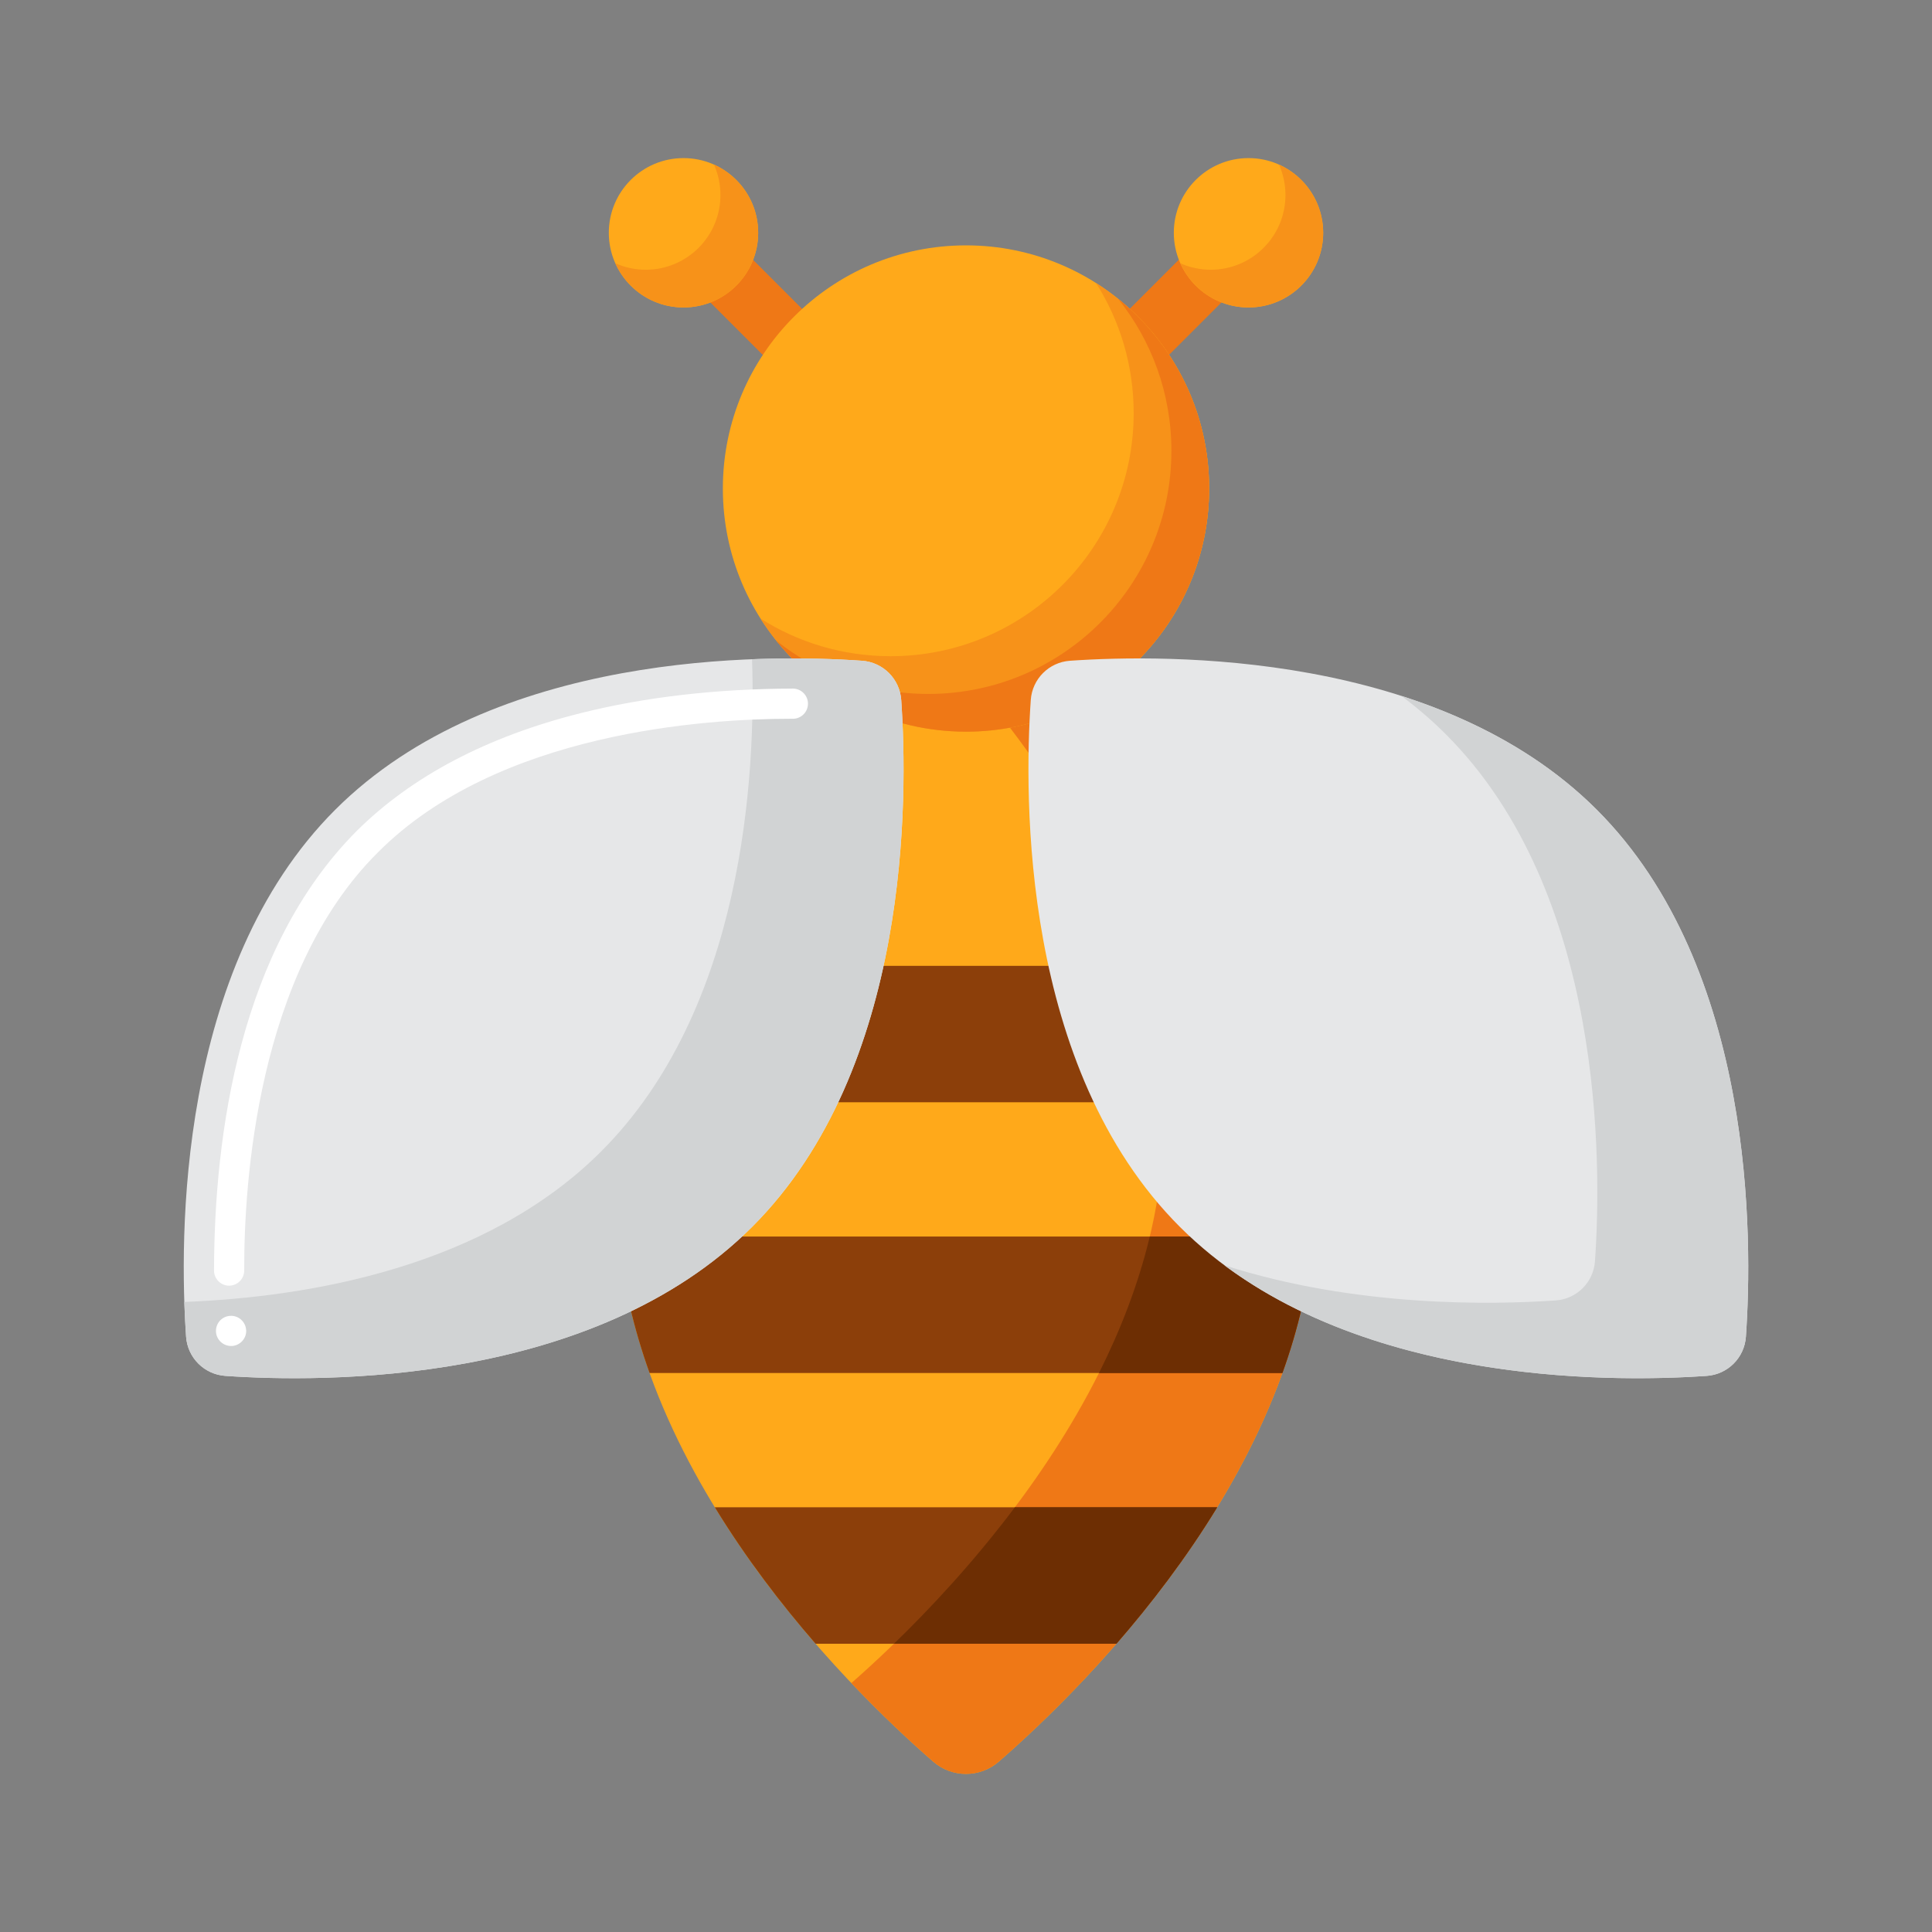 <svg id="Layer_1" enable-background="new 0 0 256 256" height="512" viewBox="0 0 256 256" width="512" xmlns="http://www.w3.org/2000/svg"><rect x="0" y="0" width="256" height="256" fill="#808080" stroke="none"/><g><g><g><g><g><path d="m94.568 27.532h7.999v22.627h-7.999z" fill="#ef7816" transform="matrix(.707 -.707 .707 .707 1.402 81.075)"/></g></g><g><g><circle cx="90.567" cy="30.845" fill="#ffa91a" r="9.896"/></g></g><g><g><path d="m94.604 21.808c.552 1.233.859 2.599.859 4.037 0 5.465-4.43 9.896-9.896 9.896-1.438 0-2.804-.307-4.037-.859 1.545 3.453 5.01 5.859 9.037 5.859 5.465 0 9.896-4.431 9.896-9.896 0-4.027-2.406-7.492-5.859-9.037z" fill="#f79219"/></g></g></g><g><g><g><path d="m146.119 34.846h22.627v7.999h-22.627z" fill="#ef7816" transform="matrix(.707 -.707 .707 .707 18.643 122.699)"/></g></g><g><g><circle cx="165.433" cy="30.845" fill="#ffa91a" r="9.896"/></g></g><g><g><path d="m169.47 21.808c.552 1.233.859 2.599.859 4.037 0 5.465-4.431 9.896-9.896 9.896-1.438 0-2.804-.307-4.037-.859 1.545 3.453 5.01 5.859 9.037 5.859 5.465 0 9.896-4.431 9.896-9.896 0-4.027-2.406-7.492-5.859-9.037z" fill="#f79219"/></g></g></g></g><g><g><path d="m174.224 158.501c0 35.152-30.371 64.909-41.877 74.921-2.496 2.172-6.198 2.172-8.694 0-11.506-10.012-41.877-39.769-41.877-74.921s30.371-64.909 41.877-74.921c2.496-2.172 6.198-2.172 8.694 0 11.506 10.012 41.877 39.769 41.877 74.921z" fill="#ffa91a"/></g></g><g><g><path d="m132.347 83.58c-2.496-2.172-6.198-2.172-8.694 0-.15.131-.304.265-.461.403 13.474 14.182 31.032 37.79 31.032 64.518 0 34.693-29.583 64.13-41.416 74.518 4.247 4.47 8.088 8.003 10.845 10.403 2.496 2.172 6.198 2.172 8.694 0 11.506-10.012 41.877-39.769 41.877-74.921s-30.371-64.909-41.877-74.921z" fill="#ef7816"/></g></g><g><g><circle cx="128" cy="64.731" fill="#ffa91a" r="32.218"/></g></g><g><g><path d="m145.229 37.503c3.159 4.983 4.989 10.892 4.989 17.229 0 17.793-14.425 32.218-32.218 32.218-6.337 0-12.246-1.83-17.229-4.989 5.712 9.009 15.772 14.989 27.229 14.989 17.793 0 32.218-14.424 32.218-32.218 0-11.458-5.98-21.517-14.989-27.229z" fill="#f79219"/></g></g><g><g><path d="m148.145 39.587c4.426 5.517 7.073 12.522 7.073 20.145 0 17.793-14.425 32.218-32.218 32.218-7.623 0-14.627-2.647-20.144-7.073 5.904 7.359 14.974 12.072 25.144 12.072 17.793 0 32.218-14.424 32.218-32.218 0-10.17-4.713-19.24-12.073-25.144z" fill="#ef7816"/></g></g><g><g><path d="m83.013 146.056h89.975c-1.238-6.308-3.335-12.366-5.967-18.079h-78.041c-2.632 5.713-4.729 11.771-5.967 18.079z" fill="#8c3f0a"/></g></g><g><g><path d="m86.07 181.929h83.86c2.072-5.769 3.523-11.823 4.062-18.079h-91.984c.539 6.256 1.99 12.311 4.062 18.079z" fill="#8c3f0a"/></g></g><g><g><path d="m169.93 181.929c2.072-5.769 3.523-11.823 4.062-18.079h-21.639c-1.521 6.333-3.878 12.393-6.731 18.079z" fill="#6d2e03"/></g></g><g><g><path d="m108.066 217.803h39.868c4.522-5.203 9.209-11.298 13.351-18.079h-66.57c4.142 6.781 8.829 12.876 13.351 18.079z" fill="#8c3f0a"/></g></g><g><g><path d="m147.934 217.803c4.522-5.203 9.209-11.298 13.351-18.079h-26.81c-5.509 7.331-11.278 13.482-16.02 18.079z" fill="#6d2e03"/></g></g><g><g><g><path d="m99.666 162.562c-21.011 21.011-56.95 20.644-69.812 19.751-2.79-.194-5.003-2.407-5.197-5.197-.893-12.861-1.26-48.801 19.751-69.812s56.95-20.644 69.812-19.751c2.79.194 5.003 2.407 5.197 5.197.892 12.861 1.259 48.801-19.751 69.812z" fill="#e6e7e8"/></g></g><g><g><path d="m119.416 92.75c-.194-2.79-2.407-5.003-5.197-5.197-3.444-.239-8.544-.441-14.569-.204.512 15.417-1.111 46.338-19.985 65.212-15.384 15.384-38.771 19.307-55.242 19.954.058 1.745.143 3.292.234 4.6.194 2.79 2.407 5.003 5.197 5.197 12.861.893 48.801 1.26 69.811-19.751 21.011-21.01 20.644-56.95 19.751-69.811z" fill="#d1d3d4"/></g></g><g><g><path d="m30.62 178.35c-1.051 0-1.931-.819-2-1.859v-.011c-.03-.529.14-1.04.489-1.449.36-.4.841-.641 1.381-.671 1.09-.079 2.04.761 2.119 1.841 0 .01.011.01.011.02.069 1.1-.771 2.05-1.87 2.13-.05-.001-.09-.001-.13-.001zm-.261-7.991c-1.1 0-2-.899-2-2v-.109c.051-17.9 3.36-42.51 18.881-58.12 7.319-7.28 17.329-12.54 29.76-15.65 8.47-2.12 17.91-3.21 28.06-3.239 1.101 0 2 .899 2 2 0 1.109-.899 2-2 2h-.31c-11.15 0-38.8 1.729-54.69 17.72-16.06 15.96-17.729 43.979-17.7 55.29v.1c-.001 1.109-.9 1.999-2.001 2.008z" fill="#fff"/></g></g><g><g><path d="m156.334 162.562c21.011 21.011 56.95 20.644 69.812 19.751 2.79-.194 5.003-2.407 5.197-5.197.893-12.861 1.26-48.801-19.751-69.812s-56.95-20.644-69.811-19.751c-2.79.194-5.003 2.407-5.197 5.197-.893 12.861-1.26 48.801 19.75 69.812z" fill="#e6e7e8"/></g></g><g><g><path d="m211.592 107.304c-7.352-7.352-16.532-12.086-25.911-15.097 2.07 1.541 4.05 3.235 5.911 5.097 21.011 21.011 20.644 56.95 19.751 69.812-.194 2.79-2.407 5.003-5.197 5.197-8.361.58-26.475.938-43.9-4.654 21.288 15.845 52.178 15.468 63.9 14.654 2.79-.194 5.003-2.407 5.197-5.197.893-12.862 1.26-48.801-19.751-69.812z" fill="#d1d3d4"/></g></g></g></g></svg>
